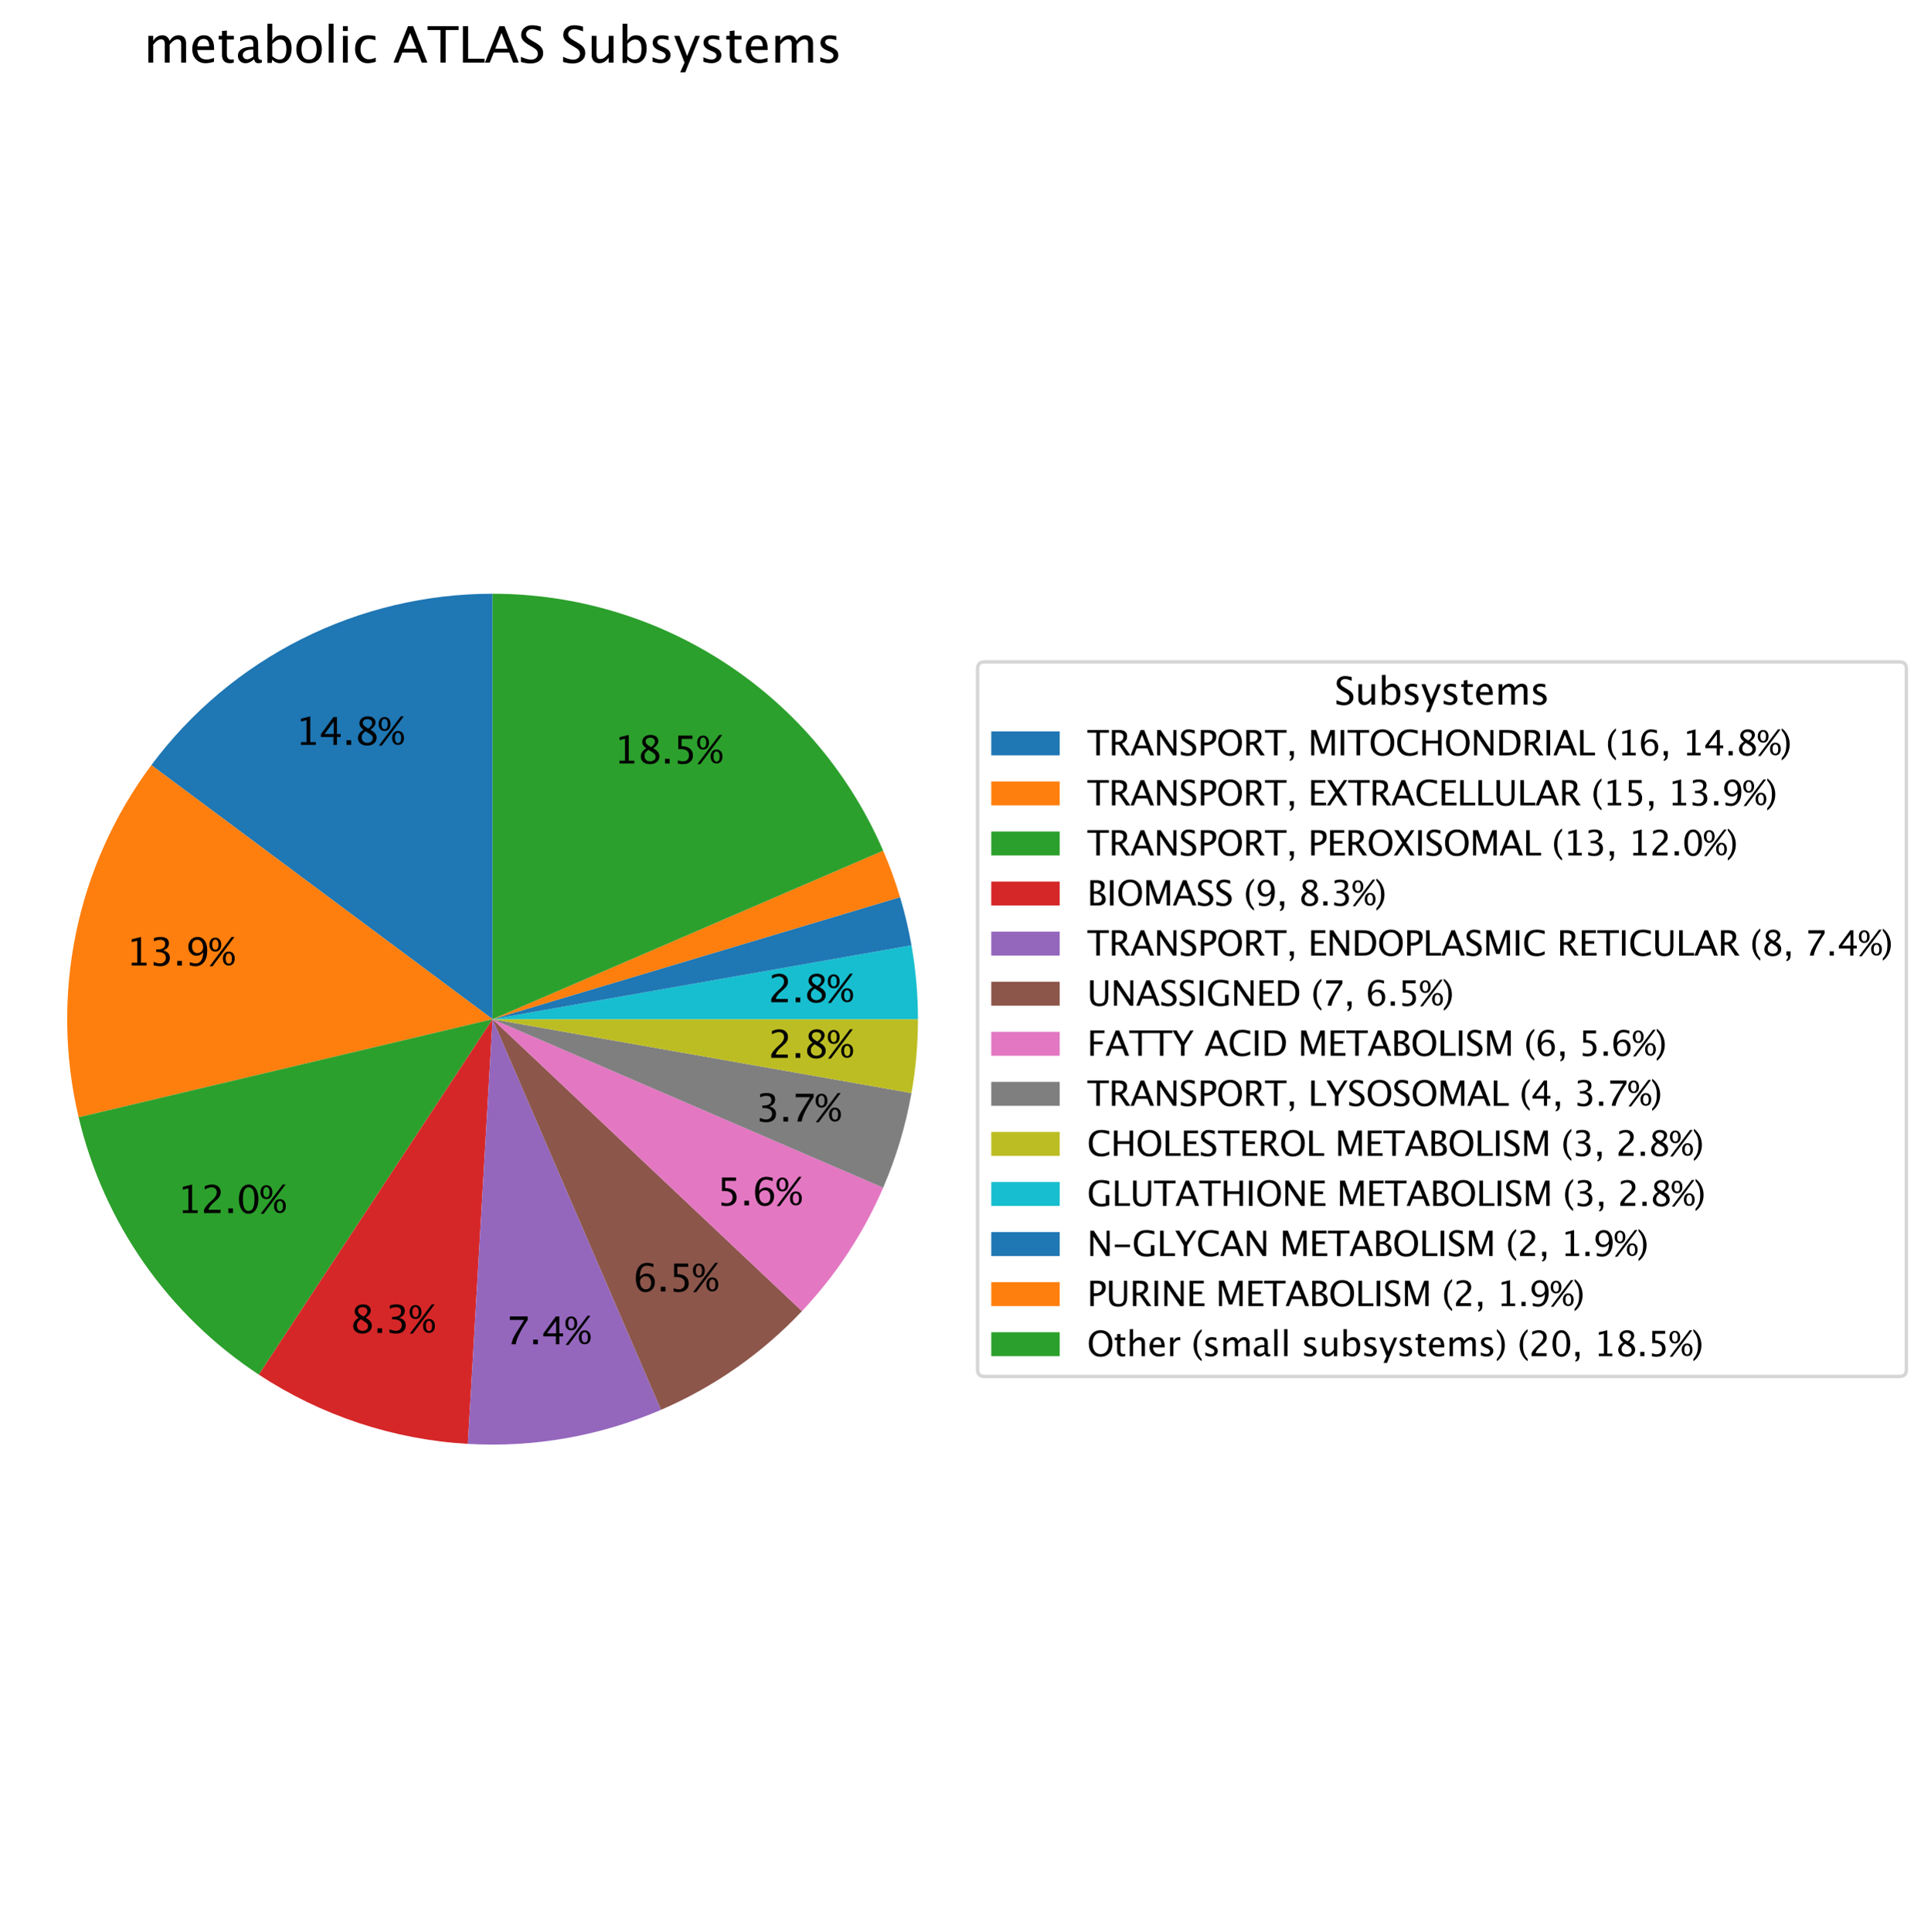 <?xml version="1.0" encoding="utf-8" standalone="no"?>
<!DOCTYPE svg PUBLIC "-//W3C//DTD SVG 1.1//EN"
  "http://www.w3.org/Graphics/SVG/1.1/DTD/svg11.dtd">
<svg xmlns:xlink="http://www.w3.org/1999/xlink" width="564.567pt" height="564.782pt" viewBox="0 0 564.567 564.782" xmlns="http://www.w3.org/2000/svg" version="1.1">
 <defs>
  <style type="text/css">*{stroke-linejoin: round; stroke-linecap: butt}</style>
 </defs>
 <g id="figure_1">
  <g id="patch_1">
   <path d="M 0 564.782 
L 564.567 564.782 
L 564.567 0 
L 0 0 
z
" style="fill: #ffffff"/>
  </g>
  <g id="axes_1">
   <g id="patch_2">
    <path d="M 144.009 173.57 
C 124.627 173.57 105.511 178.1 88.191 186.799 
C 70.871 195.497 55.821 208.125 44.247 223.672 
L 144.009 297.942 
z
" style="fill: #1f77b4"/>
   </g>
   <g id="patch_3">
    <path d="M 44.247 223.672 
C 33.403 238.239 25.879 255.006 22.206 272.791 
C 18.534 290.577 18.801 308.953 22.99 326.624 
L 144.009 297.942 
z
" style="fill: #ff7f0e"/>
   </g>
   <g id="patch_4">
    <path d="M 22.99 326.624 
C 26.616 341.924 33.111 356.398 42.129 369.278 
C 51.148 382.158 62.528 393.212 75.665 401.852 
L 144.009 297.942 
z
" style="fill: #2ca02c"/>
   </g>
   <g id="patch_5">
    <path d="M 75.665 401.852 
C 84.746 407.825 94.571 412.582 104.888 416 
C 115.206 419.419 125.927 421.471 136.777 422.103 
L 144.009 297.942 
z
" style="fill: #d62728"/>
   </g>
   <g id="patch_6">
    <path d="M 136.777 422.103 
C 146.419 422.664 156.094 422.101 165.606 420.424 
C 175.117 418.746 184.401 415.967 193.27 412.142 
L 144.009 297.942 
z
" style="fill: #9467bd"/>
   </g>
   <g id="patch_7">
    <path d="M 193.27 412.142 
C 201.028 408.795 208.424 404.667 215.345 399.821 
C 222.266 394.975 228.675 389.436 234.473 383.29 
L 144.009 297.942 
z
" style="fill: #8c564b"/>
   </g>
   <g id="patch_8">
    <path d="M 234.473 383.29 
C 239.442 378.024 243.941 372.334 247.92 366.285 
C 251.898 360.236 255.341 353.851 258.209 347.203 
L 144.009 297.942 
z
" style="fill: #e377c2"/>
   </g>
   <g id="patch_9">
    <path d="M 258.209 347.203 
C 260.12 342.772 261.772 338.234 263.155 333.612 
C 264.539 328.989 265.653 324.29 266.491 319.538 
L 144.009 297.942 
z
" style="fill: #7f7f7f"/>
   </g>
   <g id="patch_10">
    <path d="M 266.491 319.538 
C 267.119 315.975 267.592 312.386 267.907 308.781 
C 268.222 305.177 268.38 301.56 268.38 297.941 
L 144.009 297.942 
z
" style="fill: #bcbd22"/>
   </g>
   <g id="patch_11">
    <path d="M 268.38 297.941 
C 268.38 294.323 268.222 290.706 267.907 287.102 
C 267.592 283.497 267.119 279.908 266.491 276.345 
L 144.009 297.942 
z
" style="fill: #17becf"/>
   </g>
   <g id="patch_12">
    <path d="M 266.491 276.345 
C 266.072 273.969 265.584 271.606 265.028 269.259 
C 264.472 266.912 263.847 264.582 263.155 262.271 
L 144.009 297.942 
z
" style="fill: #1f77b4"/>
   </g>
   <g id="patch_13">
    <path d="M 263.155 262.271 
C 262.464 259.961 261.705 257.67 260.88 255.404 
C 260.055 253.137 259.164 250.895 258.209 248.68 
L 144.009 297.942 
z
" style="fill: #ff7f0e"/>
   </g>
   <g id="patch_14">
    <path d="M 258.209 248.68 
C 248.589 226.379 232.644 207.377 212.352 194.031 
C 192.06 180.684 168.296 173.57 144.009 173.57 
L 144.009 297.942 
z
" style="fill: #2ca02c"/>
   </g>
   <g id="matplotlib.axis_1"/>
   <g id="matplotlib.axis_2"/>
   <g id="text_1">
    <!-- 14.8% -->
    <g transform="translate(86.295 217.764) scale(0.11 -0.11)">
     <defs>
      <path id="LucidaGrande-31" d="M 963 0 
L 963 463 
L 1888 463 
L 1888 4113 
L 963 3881 
L 963 4356 
L 2506 4741 
L 2506 463 
L 3431 463 
L 3431 0 
L 963 0 
z
" transform="scale(0.016)"/>
      <path id="LucidaGrande-34" d="M 2409 0 
L 2409 1309 
L 328 1309 
L 328 1775 
L 2409 4625 
L 2988 4625 
L 2988 1813 
L 3606 1813 
L 3606 1309 
L 2988 1309 
L 2988 0 
L 2409 0 
z
M 931 1813 
L 2450 1813 
L 2450 3869 
L 931 1813 
z
" transform="scale(0.016)"/>
      <path id="LucidaGrande-2e" d="M 625 0 
L 625 772 
L 1397 772 
L 1397 0 
L 625 0 
z
" transform="scale(0.016)"/>
      <path id="LucidaGrande-38" d="M 1472 2519 
Q 794 2991 794 3563 
Q 794 4088 1178 4416 
Q 1563 4744 2181 4744 
Q 2753 4744 3108 4466 
Q 3463 4188 3463 3744 
Q 3463 3072 2600 2519 
Q 3647 2006 3647 1197 
Q 3647 616 3208 250 
Q 2769 -116 2075 -116 
Q 1394 -116 973 229 
Q 553 575 553 1138 
Q 553 1969 1472 2519 
z
M 2256 2713 
Q 2903 3138 2903 3659 
Q 2903 3938 2687 4108 
Q 2472 4278 2119 4278 
Q 1778 4278 1565 4111 
Q 1353 3944 1353 3678 
Q 1353 3419 1545 3214 
Q 1738 3009 2256 2713 
z
M 1806 2269 
Q 1434 1981 1301 1767 
Q 1169 1553 1169 1234 
Q 1169 838 1425 592 
Q 1681 347 2100 347 
Q 2503 347 2758 556 
Q 3013 766 3013 1100 
Q 3013 1369 2855 1555 
Q 2697 1741 2244 2009 
L 1806 2269 
z
" transform="scale(0.016)"/>
      <path id="LucidaGrande-25" d="M 75 -116 
L 3719 4741 
L 4200 4741 
L 559 -116 
L 75 -116 
z
M 1006 2313 
Q 566 2313 302 2628 
Q 38 2944 38 3472 
Q 38 4003 303 4314 
Q 569 4625 1022 4625 
Q 1472 4625 1737 4314 
Q 2003 4003 2003 3475 
Q 2003 2934 1737 2623 
Q 1472 2313 1006 2313 
z
M 1016 2622 
Q 1541 2622 1541 3475 
Q 1541 3859 1400 4089 
Q 1259 4319 1022 4319 
Q 781 4319 640 4089 
Q 500 3859 500 3472 
Q 500 3084 640 2853 
Q 781 2622 1016 2622 
z
M 3244 0 
Q 2800 0 2537 314 
Q 2275 628 2275 1156 
Q 2275 1688 2540 2000 
Q 2806 2313 3256 2313 
Q 3706 2313 3973 2002 
Q 4241 1691 4241 1163 
Q 4241 619 3975 309 
Q 3709 0 3244 0 
z
M 3250 309 
Q 3778 309 3778 1163 
Q 3778 1547 3636 1776 
Q 3494 2006 3256 2006 
Q 3019 2006 2878 1776 
Q 2738 1547 2738 1156 
Q 2738 772 2877 540 
Q 3016 309 3250 309 
z
" transform="scale(0.016)"/>
     </defs>
     <use xlink:href="#LucidaGrande-31"/>
     <use xlink:href="#LucidaGrande-34" x="63.232"/>
     <use xlink:href="#LucidaGrande-2e" x="126.465"/>
     <use xlink:href="#LucidaGrande-38" x="158.105"/>
     <use xlink:href="#LucidaGrande-25" x="221.338"/>
    </g>
   </g>
   <g id="text_2">
    <!-- 13.9% -->
    <g transform="translate(36.807 282.259) scale(0.11 -0.11)">
     <defs>
      <path id="LucidaGrande-33" d="M 650 34 
L 650 609 
Q 1313 347 1694 347 
Q 2134 347 2411 605 
Q 2688 863 2688 1272 
Q 2688 2247 1322 2247 
L 1078 2247 
L 1078 2663 
L 1294 2666 
Q 2575 2666 2575 3569 
Q 2575 4278 1731 4278 
Q 1269 4278 713 4019 
L 713 4556 
Q 1259 4741 1775 4741 
Q 3194 4741 3194 3669 
Q 3194 2853 2228 2506 
Q 3347 2247 3347 1281 
Q 3347 628 2915 256 
Q 2484 -116 1731 -116 
Q 1303 -116 650 34 
z
" transform="scale(0.016)"/>
      <path id="LucidaGrande-39" d="M 728 28 
L 728 550 
Q 1316 347 1728 347 
Q 2303 347 2626 836 
Q 2950 1325 2950 2197 
Q 2481 1619 1884 1619 
Q 1300 1619 894 2048 
Q 488 2478 488 3097 
Q 488 3806 920 4273 
Q 1353 4741 2009 4741 
Q 2763 4741 3197 4136 
Q 3631 3531 3631 2481 
Q 3631 1288 3101 586 
Q 2572 -116 1669 -116 
Q 1306 -116 728 28 
z
M 1103 3219 
Q 1103 2681 1342 2372 
Q 1581 2063 1997 2063 
Q 2388 2063 2664 2328 
Q 2941 2594 2941 2969 
Q 2941 3559 2673 3920 
Q 2406 4281 1972 4281 
Q 1569 4281 1336 3995 
Q 1103 3709 1103 3219 
z
" transform="scale(0.016)"/>
     </defs>
     <use xlink:href="#LucidaGrande-31"/>
     <use xlink:href="#LucidaGrande-33" x="63.232"/>
     <use xlink:href="#LucidaGrande-2e" x="126.465"/>
     <use xlink:href="#LucidaGrande-39" x="158.105"/>
     <use xlink:href="#LucidaGrande-25" x="221.338"/>
    </g>
   </g>
   <g id="text_3">
    <!-- 12.0% -->
    <g transform="translate(51.749 354.624) scale(0.11 -0.11)">
     <defs>
      <path id="LucidaGrande-32" d="M 531 0 
L 531 541 
Q 800 1169 1619 1909 
L 1972 2225 
Q 2653 2841 2653 3447 
Q 2653 3834 2420 4056 
Q 2188 4278 1781 4278 
Q 1300 4278 647 3906 
L 647 4450 
Q 1263 4741 1869 4741 
Q 2519 4741 2912 4391 
Q 3306 4041 3306 3463 
Q 3306 3047 3107 2725 
Q 2909 2403 2369 1944 
L 2131 1741 
Q 1391 1113 1275 541 
L 3284 541 
L 3284 0 
L 531 0 
z
" transform="scale(0.016)"/>
      <path id="LucidaGrande-30" d="M 2006 -116 
Q 1291 -116 848 557 
Q 406 1231 406 2316 
Q 406 3409 851 4075 
Q 1297 4741 2025 4741 
Q 2753 4741 3198 4075 
Q 3644 3409 3644 2325 
Q 3644 1213 3198 548 
Q 2753 -116 2006 -116 
z
M 2013 347 
Q 2991 347 2991 2334 
Q 2991 4278 2025 4278 
Q 1063 4278 1063 2316 
Q 1063 347 2013 347 
z
" transform="scale(0.016)"/>
     </defs>
     <use xlink:href="#LucidaGrande-31"/>
     <use xlink:href="#LucidaGrande-32" x="63.232"/>
     <use xlink:href="#LucidaGrande-2e" x="126.465"/>
     <use xlink:href="#LucidaGrande-30" x="158.105"/>
     <use xlink:href="#LucidaGrande-25" x="221.338"/>
    </g>
   </g>
   <g id="text_4">
    <!-- 8.3% -->
    <g transform="translate(102.296 389.665) scale(0.11 -0.11)">
     <use xlink:href="#LucidaGrande-38"/>
     <use xlink:href="#LucidaGrande-2e" x="63.232"/>
     <use xlink:href="#LucidaGrande-33" x="94.873"/>
     <use xlink:href="#LucidaGrande-25" x="158.105"/>
    </g>
   </g>
   <g id="text_5">
    <!-- 7.4% -->
    <g transform="translate(147.834 392.983) scale(0.11 -0.11)">
     <defs>
      <path id="LucidaGrande-37" d="M 963 0 
Q 1053 541 1220 934 
Q 1388 1328 1813 2016 
L 3075 4047 
L 694 4047 
L 694 4625 
L 3663 4625 
L 3663 4047 
Q 1884 1425 1672 0 
L 963 0 
z
" transform="scale(0.016)"/>
     </defs>
     <use xlink:href="#LucidaGrande-37"/>
     <use xlink:href="#LucidaGrande-2e" x="63.232"/>
     <use xlink:href="#LucidaGrande-34" x="94.873"/>
     <use xlink:href="#LucidaGrande-25" x="158.105"/>
    </g>
   </g>
   <g id="text_6">
    <!-- 6.5% -->
    <g transform="translate(185.139 377.531) scale(0.11 -0.11)">
     <defs>
      <path id="LucidaGrande-36" d="M 1100 2397 
Q 1541 2969 2209 2969 
Q 2816 2969 3202 2567 
Q 3588 2166 3588 1538 
Q 3588 816 3155 350 
Q 2722 -116 2056 -116 
Q 1291 -116 859 500 
Q 428 1116 428 2209 
Q 428 3413 923 4078 
Q 1419 4744 2319 4744 
Q 2731 4744 3350 4569 
L 3350 4031 
Q 2697 4281 2281 4281 
Q 1100 4281 1100 2397 
z
M 2969 1400 
Q 2969 1925 2733 2225 
Q 2497 2525 2078 2525 
Q 1688 2525 1406 2262 
Q 1125 2000 1125 1631 
Q 1125 1050 1392 698 
Q 1659 347 2100 347 
Q 2497 347 2733 633 
Q 2969 919 2969 1400 
z
" transform="scale(0.016)"/>
      <path id="LucidaGrande-35" d="M 778 -19 
L 778 531 
Q 1238 347 1653 347 
Q 2109 347 2370 615 
Q 2631 884 2631 1356 
Q 2631 2397 1197 2397 
Q 1034 2397 856 2375 
L 856 4625 
L 3197 4625 
L 3197 4088 
L 1397 4088 
L 1397 2869 
Q 2288 2869 2788 2459 
Q 3288 2050 3288 1325 
Q 3288 650 2833 267 
Q 2378 -116 1572 -116 
Q 1222 -116 778 -19 
z
" transform="scale(0.016)"/>
     </defs>
     <use xlink:href="#LucidaGrande-36"/>
     <use xlink:href="#LucidaGrande-2e" x="63.232"/>
     <use xlink:href="#LucidaGrande-35" x="94.873"/>
     <use xlink:href="#LucidaGrande-25" x="158.105"/>
    </g>
   </g>
   <g id="text_7">
    <!-- 5.6% -->
    <g transform="translate(209.57 352.379) scale(0.11 -0.11)">
     <use xlink:href="#LucidaGrande-35"/>
     <use xlink:href="#LucidaGrande-2e" x="63.232"/>
     <use xlink:href="#LucidaGrande-36" x="94.873"/>
     <use xlink:href="#LucidaGrande-25" x="158.105"/>
    </g>
   </g>
   <g id="text_8">
    <!-- 3.7% -->
    <g transform="translate(220.996 327.874) scale(0.11 -0.11)">
     <use xlink:href="#LucidaGrande-33"/>
     <use xlink:href="#LucidaGrande-2e" x="63.232"/>
     <use xlink:href="#LucidaGrande-37" x="94.873"/>
     <use xlink:href="#LucidaGrande-25" x="158.105"/>
    </g>
   </g>
   <g id="text_9">
    <!-- 2.8% -->
    <g transform="translate(224.56 309.251) scale(0.11 -0.11)">
     <use xlink:href="#LucidaGrande-32"/>
     <use xlink:href="#LucidaGrande-2e" x="63.232"/>
     <use xlink:href="#LucidaGrande-38" x="94.873"/>
     <use xlink:href="#LucidaGrande-25" x="158.105"/>
    </g>
   </g>
   <g id="text_10">
    <!-- 2.8% -->
    <g transform="translate(224.56 292.991) scale(0.11 -0.11)">
     <use xlink:href="#LucidaGrande-32"/>
     <use xlink:href="#LucidaGrande-2e" x="63.232"/>
     <use xlink:href="#LucidaGrande-38" x="94.873"/>
     <use xlink:href="#LucidaGrande-25" x="158.105"/>
    </g>
   </g>
   <g id="text_11">
    <!-- 18.5% -->
    <g transform="translate(179.416 223.188) scale(0.11 -0.11)">
     <use xlink:href="#LucidaGrande-31"/>
     <use xlink:href="#LucidaGrande-38" x="63.232"/>
     <use xlink:href="#LucidaGrande-2e" x="126.465"/>
     <use xlink:href="#LucidaGrande-35" x="158.105"/>
     <use xlink:href="#LucidaGrande-25" x="221.338"/>
    </g>
   </g>
   <g id="text_12">
    <!-- metabolic ATLAS Subsystems -->
    <g transform="translate(41.96 18.302) scale(0.144 -0.144)">
     <defs>
      <path id="LucidaGrande-6d" d="M 616 0 
L 616 3394 
L 1231 3394 
L 1231 2756 
Q 1681 3469 2388 3469 
Q 3069 3469 3316 2756 
Q 3753 3472 4453 3472 
Q 4903 3472 5150 3208 
Q 5397 2944 5397 2469 
L 5397 0 
L 4778 0 
L 4778 2372 
Q 4778 2953 4319 2953 
Q 3841 2953 3316 2275 
L 3316 0 
L 2697 0 
L 2697 2372 
Q 2697 2956 2228 2956 
Q 1763 2956 1231 2275 
L 1231 0 
L 616 0 
z
" transform="scale(0.016)"/>
      <path id="LucidaGrande-65" d="M 3103 109 
Q 2484 -78 2044 -78 
Q 1294 -78 820 420 
Q 347 919 347 1713 
Q 347 2484 764 2978 
Q 1181 3472 1831 3472 
Q 2447 3472 2783 3034 
Q 3119 2597 3119 1791 
L 3116 1600 
L 975 1600 
Q 1109 391 2159 391 
Q 2544 391 3103 597 
L 3103 109 
z
M 1003 2063 
L 2500 2063 
Q 2500 3009 1794 3009 
Q 1084 3009 1003 2063 
z
" transform="scale(0.016)"/>
      <path id="LucidaGrande-74" d="M 1634 -78 
Q 1166 -78 903 190 
Q 641 459 641 938 
L 641 2931 
L 216 2931 
L 216 3394 
L 641 3394 
L 641 4009 
L 1256 4069 
L 1256 3394 
L 2144 3394 
L 2144 2931 
L 1256 2931 
L 1256 1050 
Q 1256 384 1831 384 
Q 1953 384 2128 425 
L 2128 0 
Q 1844 -78 1634 -78 
z
" transform="scale(0.016)"/>
      <path id="LucidaGrande-61" d="M 2366 431 
Q 1813 -78 1300 -78 
Q 878 -78 600 186 
Q 322 450 322 853 
Q 322 1409 789 1707 
Q 1256 2006 2128 2006 
L 2275 2006 
L 2275 2416 
Q 2275 3006 1669 3006 
Q 1181 3006 616 2706 
L 616 3216 
Q 1238 3469 1781 3469 
Q 2350 3469 2620 3212 
Q 2891 2956 2891 2416 
L 2891 878 
Q 2891 350 3216 350 
Q 3256 350 3334 363 
L 3378 22 
Q 3169 -78 2916 -78 
Q 2484 -78 2366 431 
z
M 2275 766 
L 2275 1644 
L 2069 1650 
Q 1563 1650 1250 1458 
Q 938 1266 938 953 
Q 938 731 1094 578 
Q 1250 425 1475 425 
Q 1859 425 2275 766 
z
" transform="scale(0.016)"/>
      <path id="LucidaGrande-62" d="M 616 -38 
L 616 4934 
L 1231 4934 
L 1231 2756 
Q 1609 3469 2366 3469 
Q 2978 3469 3329 3022 
Q 3681 2575 3681 1800 
Q 3681 956 3282 439 
Q 2884 -78 2234 -78 
Q 1631 -78 1231 384 
L 1156 -38 
L 616 -38 
z
M 1231 809 
Q 1706 384 2138 384 
Q 3025 384 3025 1738 
Q 3025 2931 2238 2931 
Q 1722 2931 1231 2372 
L 1231 809 
z
" transform="scale(0.016)"/>
      <path id="LucidaGrande-6f" d="M 1944 -78 
Q 1216 -78 781 405 
Q 347 888 347 1697 
Q 347 2516 783 2992 
Q 1219 3469 1966 3469 
Q 2713 3469 3148 2992 
Q 3584 2516 3584 1703 
Q 3584 872 3146 397 
Q 2709 -78 1944 -78 
z
M 1953 384 
Q 2931 384 2931 1703 
Q 2931 3006 1966 3006 
Q 1003 3006 1003 1697 
Q 1003 384 1953 384 
z
" transform="scale(0.016)"/>
      <path id="LucidaGrande-6c" d="M 616 0 
L 616 4934 
L 1231 4934 
L 1231 0 
L 616 0 
z
" transform="scale(0.016)"/>
      <path id="LucidaGrande-69" d="M 616 0 
L 616 3394 
L 1231 3394 
L 1231 0 
L 616 0 
z
M 616 4009 
L 616 4625 
L 1231 4625 
L 1231 4009 
L 616 4009 
z
" transform="scale(0.016)"/>
      <path id="LucidaGrande-63" d="M 1941 -78 
Q 1253 -78 800 431 
Q 347 941 347 1716 
Q 347 2544 795 3006 
Q 1244 3469 2047 3469 
Q 2444 3469 2934 3359 
L 2934 2844 
Q 2413 2997 2084 2997 
Q 1613 2997 1327 2642 
Q 1041 2288 1041 1697 
Q 1041 1125 1334 772 
Q 1628 419 2103 419 
Q 2525 419 2972 634 
L 2972 103 
Q 2375 -78 1941 -78 
z
" transform="scale(0.016)"/>
      <path id="LucidaGrande-20" transform="scale(0.016)"/>
      <path id="LucidaGrande-41" d="M 2941 1769 
L 2153 3763 
L 1363 1769 
L 2941 1769 
z
M 3634 0 
L 3131 1281 
L 1172 1281 
L 663 0 
L 53 0 
L 1888 4625 
L 2538 4625 
L 4344 0 
L 3634 0 
z
" transform="scale(0.016)"/>
      <path id="LucidaGrande-54" d="M 1697 0 
L 1697 4134 
L 56 4134 
L 56 4625 
L 3994 4625 
L 3994 4134 
L 2353 4134 
L 2353 0 
L 1697 0 
z
" transform="scale(0.016)"/>
      <path id="LucidaGrande-4c" d="M 597 0 
L 597 4625 
L 1253 4625 
L 1253 491 
L 3334 491 
L 3334 0 
L 597 0 
z
" transform="scale(0.016)"/>
      <path id="LucidaGrande-53" d="M 1503 -116 
Q 1038 -116 313 88 
L 313 738 
Q 1094 375 1597 375 
Q 1984 375 2220 578 
Q 2456 781 2456 1113 
Q 2456 1384 2301 1575 
Q 2147 1766 1731 2000 
L 1413 2184 
Q 822 2522 580 2820 
Q 338 3119 338 3516 
Q 338 4050 725 4395 
Q 1113 4741 1713 4741 
Q 2247 4741 2841 4563 
L 2841 3963 
Q 2109 4250 1750 4250 
Q 1409 4250 1187 4069 
Q 966 3888 966 3613 
Q 966 3381 1128 3203 
Q 1291 3025 1722 2778 
L 2053 2591 
Q 2653 2250 2890 1947 
Q 3128 1644 3128 1219 
Q 3128 616 2683 250 
Q 2238 -116 1503 -116 
z
" transform="scale(0.016)"/>
      <path id="LucidaGrande-75" d="M 2738 0 
L 2738 638 
Q 2247 -78 1547 -78 
Q 1103 -78 840 201 
Q 578 481 578 956 
L 578 3394 
L 1194 3394 
L 1194 1156 
Q 1194 775 1305 614 
Q 1416 453 1675 453 
Q 2238 453 2738 1194 
L 2738 3394 
L 3353 3394 
L 3353 0 
L 2738 0 
z
" transform="scale(0.016)"/>
      <path id="LucidaGrande-73" d="M 1516 -78 
Q 1094 -78 491 119 
L 491 684 
Q 1094 384 1541 384 
Q 1806 384 1981 528 
Q 2156 672 2156 888 
Q 2156 1203 1666 1409 
L 1306 1563 
Q 509 1894 509 2516 
Q 509 2959 823 3214 
Q 1138 3469 1684 3469 
Q 1969 3469 2388 3391 
L 2516 3366 
L 2516 2853 
Q 2000 3006 1697 3006 
Q 1103 3006 1103 2575 
Q 1103 2297 1553 2106 
L 1850 1981 
Q 2353 1769 2562 1533 
Q 2772 1297 2772 944 
Q 2772 497 2419 209 
Q 2066 -78 1516 -78 
z
" transform="scale(0.016)"/>
      <path id="LucidaGrande-79" d="M 813 -1234 
L 1363 0 
L 50 3394 
L 716 3394 
L 1688 838 
L 2725 3394 
L 3306 3394 
L 1453 -1234 
L 813 -1234 
z
" transform="scale(0.016)"/>
     </defs>
     <use xlink:href="#LucidaGrande-6d"/>
     <use xlink:href="#LucidaGrande-65" x="93.359"/>
     <use xlink:href="#LucidaGrande-74" x="149.072"/>
     <use xlink:href="#LucidaGrande-61" x="186.475"/>
     <use xlink:href="#LucidaGrande-62" x="241.699"/>
     <use xlink:href="#LucidaGrande-6f" x="304.639"/>
     <use xlink:href="#LucidaGrande-6c" x="366.064"/>
     <use xlink:href="#LucidaGrande-69" x="394.971"/>
     <use xlink:href="#LucidaGrande-63" x="423.877"/>
     <use xlink:href="#LucidaGrande-20" x="475.098"/>
     <use xlink:href="#LucidaGrande-41" x="506.738"/>
     <use xlink:href="#LucidaGrande-54" x="575.732"/>
     <use xlink:href="#LucidaGrande-4c" x="638.965"/>
     <use xlink:href="#LucidaGrande-41" x="692.285"/>
     <use xlink:href="#LucidaGrande-53" x="761.279"/>
     <use xlink:href="#LucidaGrande-20" x="815.137"/>
     <use xlink:href="#LucidaGrande-53" x="846.777"/>
     <use xlink:href="#LucidaGrande-75" x="900.635"/>
     <use xlink:href="#LucidaGrande-62" x="962.695"/>
     <use xlink:href="#LucidaGrande-73" x="1025.635"/>
     <use xlink:href="#LucidaGrande-79" x="1076.611"/>
     <use xlink:href="#LucidaGrande-73" x="1128.857"/>
     <use xlink:href="#LucidaGrande-74" x="1179.834"/>
     <use xlink:href="#LucidaGrande-65" x="1217.236"/>
     <use xlink:href="#LucidaGrande-6d" x="1272.949"/>
     <use xlink:href="#LucidaGrande-73" x="1366.309"/>
    </g>
   </g>
   <g id="legend_1">
    <g id="patch_15">
     <path d="M 287.817 402.386 
L 555.367 402.386 
Q 557.367 402.386 557.367 400.386 
L 557.367 195.497 
Q 557.367 193.497 555.367 193.497 
L 287.817 193.497 
Q 285.817 193.497 285.817 195.497 
L 285.817 400.386 
Q 285.817 402.386 287.817 402.386 
z
" style="fill: #ffffff; opacity: 0.8; stroke: #cccccc; stroke-linejoin: miter"/>
    </g>
    <g id="text_13">
     <!-- Subsystems -->
     <g transform="translate(390.212 205.977) scale(0.11 -0.11)">
      <use xlink:href="#LucidaGrande-53"/>
      <use xlink:href="#LucidaGrande-75" x="53.857"/>
      <use xlink:href="#LucidaGrande-62" x="115.918"/>
      <use xlink:href="#LucidaGrande-73" x="178.857"/>
      <use xlink:href="#LucidaGrande-79" x="229.834"/>
      <use xlink:href="#LucidaGrande-73" x="282.08"/>
      <use xlink:href="#LucidaGrande-74" x="333.057"/>
      <use xlink:href="#LucidaGrande-65" x="370.459"/>
      <use xlink:href="#LucidaGrande-6d" x="426.172"/>
      <use xlink:href="#LucidaGrande-73" x="519.531"/>
     </g>
    </g>
    <g id="patch_16">
     <path d="M 289.817 220.808 
L 309.817 220.808 
L 309.817 213.808 
L 289.817 213.808 
z
" style="fill: #1f77b4"/>
    </g>
    <g id="text_14">
     <!-- TRANSPORT, MITOCHONDRIAL (16, 14.8%) -->
     <g transform="translate(317.817 220.808) scale(0.1 -0.1)">
      <defs>
       <path id="LucidaGrande-52" d="M 597 0 
L 597 4625 
L 1997 4625 
Q 2663 4625 3017 4331 
Q 3372 4038 3372 3478 
Q 3372 2553 2438 2166 
L 3981 0 
L 3175 0 
L 1859 1956 
L 1247 1956 
L 1247 0 
L 597 0 
z
M 1247 2447 
L 1459 2447 
Q 2697 2447 2697 3419 
Q 2697 4134 1659 4134 
L 1247 4134 
L 1247 2447 
z
" transform="scale(0.016)"/>
       <path id="LucidaGrande-4e" d="M 597 0 
L 597 4625 
L 1241 4625 
L 3569 1053 
L 3569 4625 
L 4131 4625 
L 4131 0 
L 3491 0 
L 1159 3572 
L 1159 0 
L 597 0 
z
" transform="scale(0.016)"/>
       <path id="LucidaGrande-50" d="M 597 0 
L 597 4625 
L 1856 4625 
Q 2694 4625 3059 4342 
Q 3425 4059 3425 3413 
Q 3425 2675 2925 2256 
Q 2425 1838 1538 1838 
L 1247 1838 
L 1247 0 
L 597 0 
z
M 1247 2334 
L 1513 2334 
Q 2097 2334 2415 2603 
Q 2734 2872 2734 3363 
Q 2734 3778 2484 3956 
Q 2234 4134 1650 4134 
L 1247 4134 
L 1247 2334 
z
" transform="scale(0.016)"/>
       <path id="LucidaGrande-4f" d="M 2459 -116 
Q 1497 -116 911 551 
Q 325 1219 325 2316 
Q 325 3419 914 4080 
Q 1503 4741 2488 4741 
Q 3469 4741 4059 4081 
Q 4650 3422 4650 2322 
Q 4650 1200 4059 542 
Q 3469 -116 2459 -116 
z
M 2469 375 
Q 3178 375 3565 886 
Q 3953 1397 3953 2328 
Q 3953 3231 3564 3740 
Q 3175 4250 2488 4250 
Q 1797 4250 1409 3739 
Q 1022 3228 1022 2319 
Q 1022 1413 1406 894 
Q 1791 375 2469 375 
z
" transform="scale(0.016)"/>
       <path id="LucidaGrande-2c" d="M 625 -1003 
L 625 -772 
Q 925 -688 925 -63 
L 925 0 
L 625 0 
L 625 772 
L 1397 772 
L 1397 103 
Q 1397 -925 625 -1003 
z
" transform="scale(0.016)"/>
       <path id="LucidaGrande-4d" d="M 597 0 
L 597 4625 
L 1506 4625 
L 2788 1047 
L 4106 4625 
L 4919 4625 
L 4919 0 
L 4306 0 
L 4306 3763 
L 3031 309 
L 2397 309 
L 1159 3772 
L 1159 0 
L 597 0 
z
" transform="scale(0.016)"/>
       <path id="LucidaGrande-49" d="M 594 0 
L 594 4625 
L 1250 4625 
L 1250 0 
L 594 0 
z
" transform="scale(0.016)"/>
       <path id="LucidaGrande-43" d="M 2578 -116 
Q 1500 -116 912 517 
Q 325 1150 325 2309 
Q 325 3466 923 4103 
Q 1522 4741 2609 4741 
Q 3231 4741 4066 4538 
L 4066 3922 
Q 3116 4250 2600 4250 
Q 1847 4250 1434 3740 
Q 1022 3231 1022 2303 
Q 1022 1419 1462 908 
Q 1903 397 2666 397 
Q 3322 397 4072 800 
L 4072 238 
Q 3388 -116 2578 -116 
z
" transform="scale(0.016)"/>
       <path id="LucidaGrande-48" d="M 597 0 
L 597 4625 
L 1253 4625 
L 1253 2675 
L 3453 2675 
L 3453 4625 
L 4109 4625 
L 4109 0 
L 3453 0 
L 3453 2184 
L 1253 2184 
L 1253 0 
L 597 0 
z
" transform="scale(0.016)"/>
       <path id="LucidaGrande-44" d="M 597 0 
L 597 4625 
L 2134 4625 
Q 2822 4625 3245 4472 
Q 3669 4319 3978 3953 
Q 4469 3372 4469 2422 
Q 4469 1269 3859 634 
Q 3250 0 2144 0 
L 597 0 
z
M 1253 491 
L 2094 491 
Q 2994 491 3369 975 
Q 3772 1491 3772 2359 
Q 3772 3175 3375 3641 
Q 3134 3925 2800 4029 
Q 2466 4134 1794 4134 
L 1253 4134 
L 1253 491 
z
" transform="scale(0.016)"/>
       <path id="LucidaGrande-28" d="M 1850 -500 
L 1850 -925 
Q 1175 -466 779 323 
Q 384 1113 384 2006 
Q 384 2897 779 3686 
Q 1175 4475 1850 4934 
L 1850 4509 
Q 1391 4009 1195 3434 
Q 1000 2859 1000 2006 
Q 1000 1150 1195 575 
Q 1391 0 1850 -500 
z
" transform="scale(0.016)"/>
       <path id="LucidaGrande-29" d="M 231 -500 
L 231 -925 
Q 906 -466 1301 323 
Q 1697 1113 1697 2006 
Q 1697 2897 1301 3686 
Q 906 4475 231 4934 
L 231 4509 
Q 691 4009 886 3434 
Q 1081 2859 1081 2006 
Q 1081 1150 886 575 
Q 691 0 231 -500 
z
" transform="scale(0.016)"/>
      </defs>
      <use xlink:href="#LucidaGrande-54"/>
      <use xlink:href="#LucidaGrande-52" x="63.232"/>
      <use xlink:href="#LucidaGrande-41" x="126.465"/>
      <use xlink:href="#LucidaGrande-4e" x="195.459"/>
      <use xlink:href="#LucidaGrande-53" x="269.336"/>
      <use xlink:href="#LucidaGrande-50" x="323.193"/>
      <use xlink:href="#LucidaGrande-4f" x="378.467"/>
      <use xlink:href="#LucidaGrande-52" x="456.152"/>
      <use xlink:href="#LucidaGrande-54" x="519.385"/>
      <use xlink:href="#LucidaGrande-2c" x="582.617"/>
      <use xlink:href="#LucidaGrande-20" x="614.258"/>
      <use xlink:href="#LucidaGrande-4d" x="645.898"/>
      <use xlink:href="#LucidaGrande-49" x="732.031"/>
      <use xlink:href="#LucidaGrande-54" x="760.84"/>
      <use xlink:href="#LucidaGrande-4f" x="824.072"/>
      <use xlink:href="#LucidaGrande-43" x="901.758"/>
      <use xlink:href="#LucidaGrande-48" x="970.947"/>
      <use xlink:href="#LucidaGrande-4f" x="1044.434"/>
      <use xlink:href="#LucidaGrande-4e" x="1122.119"/>
      <use xlink:href="#LucidaGrande-44" x="1195.996"/>
      <use xlink:href="#LucidaGrande-52" x="1270.898"/>
      <use xlink:href="#LucidaGrande-49" x="1334.131"/>
      <use xlink:href="#LucidaGrande-41" x="1362.939"/>
      <use xlink:href="#LucidaGrande-4c" x="1431.934"/>
      <use xlink:href="#LucidaGrande-20" x="1485.254"/>
      <use xlink:href="#LucidaGrande-28" x="1516.895"/>
      <use xlink:href="#LucidaGrande-31" x="1549.414"/>
      <use xlink:href="#LucidaGrande-36" x="1612.646"/>
      <use xlink:href="#LucidaGrande-2c" x="1675.879"/>
      <use xlink:href="#LucidaGrande-20" x="1707.52"/>
      <use xlink:href="#LucidaGrande-31" x="1739.16"/>
      <use xlink:href="#LucidaGrande-34" x="1802.393"/>
      <use xlink:href="#LucidaGrande-2e" x="1865.625"/>
      <use xlink:href="#LucidaGrande-38" x="1897.266"/>
      <use xlink:href="#LucidaGrande-25" x="1960.498"/>
      <use xlink:href="#LucidaGrande-29" x="2027.344"/>
     </g>
    </g>
    <g id="patch_17">
     <path d="M 289.817 235.445 
L 309.817 235.445 
L 309.817 228.445 
L 289.817 228.445 
z
" style="fill: #ff7f0e"/>
    </g>
    <g id="text_15">
     <!-- TRANSPORT, EXTRACELLULAR (15, 13.9%) -->
     <g transform="translate(317.817 235.445) scale(0.1 -0.1)">
      <defs>
       <path id="LucidaGrande-45" d="M 597 0 
L 597 4625 
L 3181 4625 
L 3181 4134 
L 1253 4134 
L 1253 2650 
L 2869 2650 
L 2869 2166 
L 1253 2166 
L 1253 491 
L 3316 491 
L 3316 0 
L 597 0 
z
" transform="scale(0.016)"/>
       <path id="LucidaGrande-58" d="M 50 0 
L 1584 2322 
L 125 4625 
L 900 4625 
L 2013 2881 
L 3181 4625 
L 3800 4625 
L 2322 2391 
L 3838 0 
L 3063 0 
L 1888 1834 
L 672 0 
L 50 0 
z
" transform="scale(0.016)"/>
       <path id="LucidaGrande-55" d="M 559 4625 
L 1216 4625 
L 1216 1706 
Q 1216 1009 1473 692 
Q 1731 375 2294 375 
Q 2844 375 3073 673 
Q 3303 972 3303 1684 
L 3303 4625 
L 3878 4625 
L 3878 1694 
Q 3878 747 3489 315 
Q 3100 -116 2250 -116 
Q 1384 -116 971 331 
Q 559 778 559 1713 
L 559 4625 
z
" transform="scale(0.016)"/>
      </defs>
      <use xlink:href="#LucidaGrande-54"/>
      <use xlink:href="#LucidaGrande-52" x="63.232"/>
      <use xlink:href="#LucidaGrande-41" x="126.465"/>
      <use xlink:href="#LucidaGrande-4e" x="195.459"/>
      <use xlink:href="#LucidaGrande-53" x="269.336"/>
      <use xlink:href="#LucidaGrande-50" x="323.193"/>
      <use xlink:href="#LucidaGrande-4f" x="378.467"/>
      <use xlink:href="#LucidaGrande-52" x="456.152"/>
      <use xlink:href="#LucidaGrande-54" x="519.385"/>
      <use xlink:href="#LucidaGrande-2c" x="582.617"/>
      <use xlink:href="#LucidaGrande-20" x="614.258"/>
      <use xlink:href="#LucidaGrande-45" x="645.898"/>
      <use xlink:href="#LucidaGrande-58" x="700.098"/>
      <use xlink:href="#LucidaGrande-54" x="762.695"/>
      <use xlink:href="#LucidaGrande-52" x="825.928"/>
      <use xlink:href="#LucidaGrande-41" x="889.16"/>
      <use xlink:href="#LucidaGrande-43" x="958.154"/>
      <use xlink:href="#LucidaGrande-45" x="1027.344"/>
      <use xlink:href="#LucidaGrande-4c" x="1081.543"/>
      <use xlink:href="#LucidaGrande-4c" x="1134.863"/>
      <use xlink:href="#LucidaGrande-55" x="1188.184"/>
      <use xlink:href="#LucidaGrande-4c" x="1257.471"/>
      <use xlink:href="#LucidaGrande-41" x="1310.791"/>
      <use xlink:href="#LucidaGrande-52" x="1379.785"/>
      <use xlink:href="#LucidaGrande-20" x="1443.018"/>
      <use xlink:href="#LucidaGrande-28" x="1474.658"/>
      <use xlink:href="#LucidaGrande-31" x="1507.178"/>
      <use xlink:href="#LucidaGrande-35" x="1570.41"/>
      <use xlink:href="#LucidaGrande-2c" x="1633.643"/>
      <use xlink:href="#LucidaGrande-20" x="1665.283"/>
      <use xlink:href="#LucidaGrande-31" x="1696.924"/>
      <use xlink:href="#LucidaGrande-33" x="1760.156"/>
      <use xlink:href="#LucidaGrande-2e" x="1823.389"/>
      <use xlink:href="#LucidaGrande-39" x="1855.029"/>
      <use xlink:href="#LucidaGrande-25" x="1918.262"/>
      <use xlink:href="#LucidaGrande-29" x="1985.107"/>
     </g>
    </g>
    <g id="patch_18">
     <path d="M 289.817 250.083 
L 309.817 250.083 
L 309.817 243.083 
L 289.817 243.083 
z
" style="fill: #2ca02c"/>
    </g>
    <g id="text_16">
     <!-- TRANSPORT, PEROXISOMAL (13, 12.0%) -->
     <g transform="translate(317.817 250.083) scale(0.1 -0.1)">
      <use xlink:href="#LucidaGrande-54"/>
      <use xlink:href="#LucidaGrande-52" x="63.232"/>
      <use xlink:href="#LucidaGrande-41" x="126.465"/>
      <use xlink:href="#LucidaGrande-4e" x="195.459"/>
      <use xlink:href="#LucidaGrande-53" x="269.336"/>
      <use xlink:href="#LucidaGrande-50" x="323.193"/>
      <use xlink:href="#LucidaGrande-4f" x="378.467"/>
      <use xlink:href="#LucidaGrande-52" x="456.152"/>
      <use xlink:href="#LucidaGrande-54" x="519.385"/>
      <use xlink:href="#LucidaGrande-2c" x="582.617"/>
      <use xlink:href="#LucidaGrande-20" x="614.258"/>
      <use xlink:href="#LucidaGrande-50" x="645.898"/>
      <use xlink:href="#LucidaGrande-45" x="701.172"/>
      <use xlink:href="#LucidaGrande-52" x="755.371"/>
      <use xlink:href="#LucidaGrande-4f" x="818.604"/>
      <use xlink:href="#LucidaGrande-58" x="896.289"/>
      <use xlink:href="#LucidaGrande-49" x="958.887"/>
      <use xlink:href="#LucidaGrande-53" x="987.695"/>
      <use xlink:href="#LucidaGrande-4f" x="1041.553"/>
      <use xlink:href="#LucidaGrande-4d" x="1119.238"/>
      <use xlink:href="#LucidaGrande-41" x="1205.371"/>
      <use xlink:href="#LucidaGrande-4c" x="1274.365"/>
      <use xlink:href="#LucidaGrande-20" x="1327.686"/>
      <use xlink:href="#LucidaGrande-28" x="1359.326"/>
      <use xlink:href="#LucidaGrande-31" x="1391.846"/>
      <use xlink:href="#LucidaGrande-33" x="1455.078"/>
      <use xlink:href="#LucidaGrande-2c" x="1518.311"/>
      <use xlink:href="#LucidaGrande-20" x="1549.951"/>
      <use xlink:href="#LucidaGrande-31" x="1581.592"/>
      <use xlink:href="#LucidaGrande-32" x="1644.824"/>
      <use xlink:href="#LucidaGrande-2e" x="1708.057"/>
      <use xlink:href="#LucidaGrande-30" x="1739.697"/>
      <use xlink:href="#LucidaGrande-25" x="1802.93"/>
      <use xlink:href="#LucidaGrande-29" x="1869.775"/>
     </g>
    </g>
    <g id="patch_19">
     <path d="M 289.817 264.72 
L 309.817 264.72 
L 309.817 257.72 
L 289.817 257.72 
z
" style="fill: #d62728"/>
    </g>
    <g id="text_17">
     <!-- BIOMASS (9, 8.3%) -->
     <g transform="translate(317.817 264.72) scale(0.1 -0.1)">
      <defs>
       <path id="LucidaGrande-42" d="M 597 0 
L 597 4625 
L 1797 4625 
Q 2491 4625 2861 4362 
Q 3231 4100 3231 3606 
Q 3231 2766 2281 2409 
Q 3416 2063 3416 1156 
Q 3416 594 3041 297 
Q 2666 0 1959 0 
L 597 0 
z
M 1247 491 
L 1381 491 
Q 2103 491 2316 581 
Q 2722 753 2722 1219 
Q 2722 1631 2353 1904 
Q 1984 2178 1431 2178 
L 1247 2178 
L 1247 491 
z
M 1247 2594 
L 1456 2594 
Q 1981 2594 2270 2819 
Q 2559 3044 2559 3453 
Q 2559 4134 1503 4134 
L 1247 4134 
L 1247 2594 
z
" transform="scale(0.016)"/>
      </defs>
      <use xlink:href="#LucidaGrande-42"/>
      <use xlink:href="#LucidaGrande-49" x="57.52"/>
      <use xlink:href="#LucidaGrande-4f" x="86.328"/>
      <use xlink:href="#LucidaGrande-4d" x="164.014"/>
      <use xlink:href="#LucidaGrande-41" x="250.146"/>
      <use xlink:href="#LucidaGrande-53" x="319.141"/>
      <use xlink:href="#LucidaGrande-53" x="372.998"/>
      <use xlink:href="#LucidaGrande-20" x="426.855"/>
      <use xlink:href="#LucidaGrande-28" x="458.496"/>
      <use xlink:href="#LucidaGrande-39" x="491.016"/>
      <use xlink:href="#LucidaGrande-2c" x="554.248"/>
      <use xlink:href="#LucidaGrande-20" x="585.889"/>
      <use xlink:href="#LucidaGrande-38" x="617.529"/>
      <use xlink:href="#LucidaGrande-2e" x="680.762"/>
      <use xlink:href="#LucidaGrande-33" x="712.402"/>
      <use xlink:href="#LucidaGrande-25" x="775.635"/>
      <use xlink:href="#LucidaGrande-29" x="842.48"/>
     </g>
    </g>
    <g id="patch_20">
     <path d="M 289.817 279.358 
L 309.817 279.358 
L 309.817 272.358 
L 289.817 272.358 
z
" style="fill: #9467bd"/>
    </g>
    <g id="text_18">
     <!-- TRANSPORT, ENDOPLASMIC RETICULAR (8, 7.4%) -->
     <g transform="translate(317.817 279.358) scale(0.1 -0.1)">
      <use xlink:href="#LucidaGrande-54"/>
      <use xlink:href="#LucidaGrande-52" x="63.232"/>
      <use xlink:href="#LucidaGrande-41" x="126.465"/>
      <use xlink:href="#LucidaGrande-4e" x="195.459"/>
      <use xlink:href="#LucidaGrande-53" x="269.336"/>
      <use xlink:href="#LucidaGrande-50" x="323.193"/>
      <use xlink:href="#LucidaGrande-4f" x="378.467"/>
      <use xlink:href="#LucidaGrande-52" x="456.152"/>
      <use xlink:href="#LucidaGrande-54" x="519.385"/>
      <use xlink:href="#LucidaGrande-2c" x="582.617"/>
      <use xlink:href="#LucidaGrande-20" x="614.258"/>
      <use xlink:href="#LucidaGrande-45" x="645.898"/>
      <use xlink:href="#LucidaGrande-4e" x="700.098"/>
      <use xlink:href="#LucidaGrande-44" x="773.975"/>
      <use xlink:href="#LucidaGrande-4f" x="848.877"/>
      <use xlink:href="#LucidaGrande-50" x="926.562"/>
      <use xlink:href="#LucidaGrande-4c" x="981.836"/>
      <use xlink:href="#LucidaGrande-41" x="1035.156"/>
      <use xlink:href="#LucidaGrande-53" x="1104.15"/>
      <use xlink:href="#LucidaGrande-4d" x="1158.008"/>
      <use xlink:href="#LucidaGrande-49" x="1244.141"/>
      <use xlink:href="#LucidaGrande-43" x="1272.949"/>
      <use xlink:href="#LucidaGrande-20" x="1342.139"/>
      <use xlink:href="#LucidaGrande-52" x="1373.779"/>
      <use xlink:href="#LucidaGrande-45" x="1437.012"/>
      <use xlink:href="#LucidaGrande-54" x="1491.211"/>
      <use xlink:href="#LucidaGrande-49" x="1554.443"/>
      <use xlink:href="#LucidaGrande-43" x="1583.252"/>
      <use xlink:href="#LucidaGrande-55" x="1652.441"/>
      <use xlink:href="#LucidaGrande-4c" x="1721.729"/>
      <use xlink:href="#LucidaGrande-41" x="1775.049"/>
      <use xlink:href="#LucidaGrande-52" x="1844.043"/>
      <use xlink:href="#LucidaGrande-20" x="1907.275"/>
      <use xlink:href="#LucidaGrande-28" x="1938.916"/>
      <use xlink:href="#LucidaGrande-38" x="1971.436"/>
      <use xlink:href="#LucidaGrande-2c" x="2034.668"/>
      <use xlink:href="#LucidaGrande-20" x="2066.309"/>
      <use xlink:href="#LucidaGrande-37" x="2097.949"/>
      <use xlink:href="#LucidaGrande-2e" x="2161.182"/>
      <use xlink:href="#LucidaGrande-34" x="2192.822"/>
      <use xlink:href="#LucidaGrande-25" x="2256.055"/>
      <use xlink:href="#LucidaGrande-29" x="2322.9"/>
     </g>
    </g>
    <g id="patch_21">
     <path d="M 289.817 293.995 
L 309.817 293.995 
L 309.817 286.995 
L 289.817 286.995 
z
" style="fill: #8c564b"/>
    </g>
    <g id="text_19">
     <!-- UNASSIGNED (7, 6.5%) -->
     <g transform="translate(317.817 293.995) scale(0.1 -0.1)">
      <defs>
       <path id="LucidaGrande-47" d="M 4072 125 
Q 3231 -116 2606 -116 
Q 1503 -116 914 512 
Q 325 1141 325 2313 
Q 325 3463 922 4102 
Q 1519 4741 2597 4741 
Q 3303 4741 4066 4531 
L 4066 3925 
Q 3109 4250 2600 4250 
Q 1850 4250 1436 3740 
Q 1022 3231 1022 2306 
Q 1022 1391 1465 883 
Q 1909 375 2709 375 
Q 3038 375 3419 491 
L 3419 1997 
L 4072 1997 
L 4072 125 
z
" transform="scale(0.016)"/>
      </defs>
      <use xlink:href="#LucidaGrande-55"/>
      <use xlink:href="#LucidaGrande-4e" x="69.287"/>
      <use xlink:href="#LucidaGrande-41" x="143.164"/>
      <use xlink:href="#LucidaGrande-53" x="212.158"/>
      <use xlink:href="#LucidaGrande-53" x="266.016"/>
      <use xlink:href="#LucidaGrande-49" x="319.873"/>
      <use xlink:href="#LucidaGrande-47" x="348.682"/>
      <use xlink:href="#LucidaGrande-4e" x="420.947"/>
      <use xlink:href="#LucidaGrande-45" x="494.824"/>
      <use xlink:href="#LucidaGrande-44" x="549.023"/>
      <use xlink:href="#LucidaGrande-20" x="623.926"/>
      <use xlink:href="#LucidaGrande-28" x="655.566"/>
      <use xlink:href="#LucidaGrande-37" x="688.086"/>
      <use xlink:href="#LucidaGrande-2c" x="751.318"/>
      <use xlink:href="#LucidaGrande-20" x="782.959"/>
      <use xlink:href="#LucidaGrande-36" x="814.6"/>
      <use xlink:href="#LucidaGrande-2e" x="877.832"/>
      <use xlink:href="#LucidaGrande-35" x="909.473"/>
      <use xlink:href="#LucidaGrande-25" x="972.705"/>
      <use xlink:href="#LucidaGrande-29" x="1039.551"/>
     </g>
    </g>
    <g id="patch_22">
     <path d="M 289.817 308.633 
L 309.817 308.633 
L 309.817 301.633 
L 289.817 301.633 
z
" style="fill: #e377c2"/>
    </g>
    <g id="text_20">
     <!-- FATTY ACID METABOLISM (6, 5.6%) -->
     <g transform="translate(317.817 308.633) scale(0.1 -0.1)">
      <defs>
       <path id="LucidaGrande-46" d="M 597 0 
L 597 4625 
L 3181 4625 
L 3181 4134 
L 1253 4134 
L 1253 2584 
L 2872 2584 
L 2872 2100 
L 1253 2100 
L 1253 0 
L 597 0 
z
" transform="scale(0.016)"/>
       <path id="LucidaGrande-59" d="M 1597 0 
L 1597 1931 
L 53 4625 
L 803 4625 
L 2003 2538 
L 3297 4625 
L 3906 4625 
L 2253 1944 
L 2253 0 
L 1597 0 
z
" transform="scale(0.016)"/>
      </defs>
      <use xlink:href="#LucidaGrande-46"/>
      <use xlink:href="#LucidaGrande-41" x="53.613"/>
      <use xlink:href="#LucidaGrande-54" x="122.607"/>
      <use xlink:href="#LucidaGrande-54" x="185.84"/>
      <use xlink:href="#LucidaGrande-59" x="249.072"/>
      <use xlink:href="#LucidaGrande-20" x="311.377"/>
      <use xlink:href="#LucidaGrande-41" x="343.018"/>
      <use xlink:href="#LucidaGrande-43" x="412.012"/>
      <use xlink:href="#LucidaGrande-49" x="481.201"/>
      <use xlink:href="#LucidaGrande-44" x="510.01"/>
      <use xlink:href="#LucidaGrande-20" x="584.912"/>
      <use xlink:href="#LucidaGrande-4d" x="616.553"/>
      <use xlink:href="#LucidaGrande-45" x="702.686"/>
      <use xlink:href="#LucidaGrande-54" x="756.885"/>
      <use xlink:href="#LucidaGrande-41" x="820.117"/>
      <use xlink:href="#LucidaGrande-42" x="889.111"/>
      <use xlink:href="#LucidaGrande-4f" x="946.631"/>
      <use xlink:href="#LucidaGrande-4c" x="1024.316"/>
      <use xlink:href="#LucidaGrande-49" x="1077.637"/>
      <use xlink:href="#LucidaGrande-53" x="1106.445"/>
      <use xlink:href="#LucidaGrande-4d" x="1160.303"/>
      <use xlink:href="#LucidaGrande-20" x="1246.436"/>
      <use xlink:href="#LucidaGrande-28" x="1278.076"/>
      <use xlink:href="#LucidaGrande-36" x="1310.596"/>
      <use xlink:href="#LucidaGrande-2c" x="1373.828"/>
      <use xlink:href="#LucidaGrande-20" x="1405.469"/>
      <use xlink:href="#LucidaGrande-35" x="1437.109"/>
      <use xlink:href="#LucidaGrande-2e" x="1500.342"/>
      <use xlink:href="#LucidaGrande-36" x="1531.982"/>
      <use xlink:href="#LucidaGrande-25" x="1595.215"/>
      <use xlink:href="#LucidaGrande-29" x="1662.061"/>
     </g>
    </g>
    <g id="patch_23">
     <path d="M 289.817 323.27 
L 309.817 323.27 
L 309.817 316.27 
L 289.817 316.27 
z
" style="fill: #7f7f7f"/>
    </g>
    <g id="text_21">
     <!-- TRANSPORT, LYSOSOMAL (4, 3.7%) -->
     <g transform="translate(317.817 323.27) scale(0.1 -0.1)">
      <use xlink:href="#LucidaGrande-54"/>
      <use xlink:href="#LucidaGrande-52" x="63.232"/>
      <use xlink:href="#LucidaGrande-41" x="126.465"/>
      <use xlink:href="#LucidaGrande-4e" x="195.459"/>
      <use xlink:href="#LucidaGrande-53" x="269.336"/>
      <use xlink:href="#LucidaGrande-50" x="323.193"/>
      <use xlink:href="#LucidaGrande-4f" x="378.467"/>
      <use xlink:href="#LucidaGrande-52" x="456.152"/>
      <use xlink:href="#LucidaGrande-54" x="519.385"/>
      <use xlink:href="#LucidaGrande-2c" x="582.617"/>
      <use xlink:href="#LucidaGrande-20" x="614.258"/>
      <use xlink:href="#LucidaGrande-4c" x="645.898"/>
      <use xlink:href="#LucidaGrande-59" x="699.219"/>
      <use xlink:href="#LucidaGrande-53" x="761.523"/>
      <use xlink:href="#LucidaGrande-4f" x="815.381"/>
      <use xlink:href="#LucidaGrande-53" x="893.066"/>
      <use xlink:href="#LucidaGrande-4f" x="946.924"/>
      <use xlink:href="#LucidaGrande-4d" x="1024.609"/>
      <use xlink:href="#LucidaGrande-41" x="1110.742"/>
      <use xlink:href="#LucidaGrande-4c" x="1179.736"/>
      <use xlink:href="#LucidaGrande-20" x="1233.057"/>
      <use xlink:href="#LucidaGrande-28" x="1264.697"/>
      <use xlink:href="#LucidaGrande-34" x="1297.217"/>
      <use xlink:href="#LucidaGrande-2c" x="1360.449"/>
      <use xlink:href="#LucidaGrande-20" x="1392.09"/>
      <use xlink:href="#LucidaGrande-33" x="1423.73"/>
      <use xlink:href="#LucidaGrande-2e" x="1486.963"/>
      <use xlink:href="#LucidaGrande-37" x="1518.604"/>
      <use xlink:href="#LucidaGrande-25" x="1581.836"/>
      <use xlink:href="#LucidaGrande-29" x="1648.682"/>
     </g>
    </g>
    <g id="patch_24">
     <path d="M 289.817 337.908 
L 309.817 337.908 
L 309.817 330.908 
L 289.817 330.908 
z
" style="fill: #bcbd22"/>
    </g>
    <g id="text_22">
     <!-- CHOLESTEROL METABOLISM (3, 2.8%) -->
     <g transform="translate(317.817 337.908) scale(0.1 -0.1)">
      <use xlink:href="#LucidaGrande-43"/>
      <use xlink:href="#LucidaGrande-48" x="69.189"/>
      <use xlink:href="#LucidaGrande-4f" x="142.676"/>
      <use xlink:href="#LucidaGrande-4c" x="220.361"/>
      <use xlink:href="#LucidaGrande-45" x="273.682"/>
      <use xlink:href="#LucidaGrande-53" x="327.881"/>
      <use xlink:href="#LucidaGrande-54" x="381.738"/>
      <use xlink:href="#LucidaGrande-45" x="444.971"/>
      <use xlink:href="#LucidaGrande-52" x="499.17"/>
      <use xlink:href="#LucidaGrande-4f" x="562.402"/>
      <use xlink:href="#LucidaGrande-4c" x="640.088"/>
      <use xlink:href="#LucidaGrande-20" x="693.408"/>
      <use xlink:href="#LucidaGrande-4d" x="725.049"/>
      <use xlink:href="#LucidaGrande-45" x="811.182"/>
      <use xlink:href="#LucidaGrande-54" x="865.381"/>
      <use xlink:href="#LucidaGrande-41" x="928.613"/>
      <use xlink:href="#LucidaGrande-42" x="997.607"/>
      <use xlink:href="#LucidaGrande-4f" x="1055.127"/>
      <use xlink:href="#LucidaGrande-4c" x="1132.812"/>
      <use xlink:href="#LucidaGrande-49" x="1186.133"/>
      <use xlink:href="#LucidaGrande-53" x="1214.941"/>
      <use xlink:href="#LucidaGrande-4d" x="1268.799"/>
      <use xlink:href="#LucidaGrande-20" x="1354.932"/>
      <use xlink:href="#LucidaGrande-28" x="1386.572"/>
      <use xlink:href="#LucidaGrande-33" x="1419.092"/>
      <use xlink:href="#LucidaGrande-2c" x="1482.324"/>
      <use xlink:href="#LucidaGrande-20" x="1513.965"/>
      <use xlink:href="#LucidaGrande-32" x="1545.605"/>
      <use xlink:href="#LucidaGrande-2e" x="1608.838"/>
      <use xlink:href="#LucidaGrande-38" x="1640.479"/>
      <use xlink:href="#LucidaGrande-25" x="1703.711"/>
      <use xlink:href="#LucidaGrande-29" x="1770.557"/>
     </g>
    </g>
    <g id="patch_25">
     <path d="M 289.817 352.545 
L 309.817 352.545 
L 309.817 345.545 
L 289.817 345.545 
z
" style="fill: #17becf"/>
    </g>
    <g id="text_23">
     <!-- GLUTATHIONE METABOLISM (3, 2.8%) -->
     <g transform="translate(317.817 352.545) scale(0.1 -0.1)">
      <use xlink:href="#LucidaGrande-47"/>
      <use xlink:href="#LucidaGrande-4c" x="72.266"/>
      <use xlink:href="#LucidaGrande-55" x="125.586"/>
      <use xlink:href="#LucidaGrande-54" x="194.873"/>
      <use xlink:href="#LucidaGrande-41" x="258.105"/>
      <use xlink:href="#LucidaGrande-54" x="327.1"/>
      <use xlink:href="#LucidaGrande-48" x="390.332"/>
      <use xlink:href="#LucidaGrande-49" x="463.818"/>
      <use xlink:href="#LucidaGrande-4f" x="492.627"/>
      <use xlink:href="#LucidaGrande-4e" x="570.312"/>
      <use xlink:href="#LucidaGrande-45" x="644.189"/>
      <use xlink:href="#LucidaGrande-20" x="698.389"/>
      <use xlink:href="#LucidaGrande-4d" x="730.029"/>
      <use xlink:href="#LucidaGrande-45" x="816.162"/>
      <use xlink:href="#LucidaGrande-54" x="870.361"/>
      <use xlink:href="#LucidaGrande-41" x="933.594"/>
      <use xlink:href="#LucidaGrande-42" x="1002.588"/>
      <use xlink:href="#LucidaGrande-4f" x="1060.107"/>
      <use xlink:href="#LucidaGrande-4c" x="1137.793"/>
      <use xlink:href="#LucidaGrande-49" x="1191.113"/>
      <use xlink:href="#LucidaGrande-53" x="1219.922"/>
      <use xlink:href="#LucidaGrande-4d" x="1273.779"/>
      <use xlink:href="#LucidaGrande-20" x="1359.912"/>
      <use xlink:href="#LucidaGrande-28" x="1391.553"/>
      <use xlink:href="#LucidaGrande-33" x="1424.072"/>
      <use xlink:href="#LucidaGrande-2c" x="1487.305"/>
      <use xlink:href="#LucidaGrande-20" x="1518.945"/>
      <use xlink:href="#LucidaGrande-32" x="1550.586"/>
      <use xlink:href="#LucidaGrande-2e" x="1613.818"/>
      <use xlink:href="#LucidaGrande-38" x="1645.459"/>
      <use xlink:href="#LucidaGrande-25" x="1708.691"/>
      <use xlink:href="#LucidaGrande-29" x="1775.537"/>
     </g>
    </g>
    <g id="patch_26">
     <path d="M 289.817 367.183 
L 309.817 367.183 
L 309.817 360.183 
L 289.817 360.183 
z
" style="fill: #1f77b4"/>
    </g>
    <g id="text_24">
     <!-- N-GLYCAN METABOLISM (2, 1.9%) -->
     <g transform="translate(317.817 367.183) scale(0.1 -0.1)">
      <defs>
       <path id="LucidaGrande-2d" d="M 463 1619 
L 463 2081 
L 3238 2081 
L 3238 1619 
L 463 1619 
z
" transform="scale(0.016)"/>
      </defs>
      <use xlink:href="#LucidaGrande-4e"/>
      <use xlink:href="#LucidaGrande-2d" x="73.877"/>
      <use xlink:href="#LucidaGrande-47" x="131.738"/>
      <use xlink:href="#LucidaGrande-4c" x="204.004"/>
      <use xlink:href="#LucidaGrande-59" x="257.324"/>
      <use xlink:href="#LucidaGrande-43" x="319.629"/>
      <use xlink:href="#LucidaGrande-41" x="388.818"/>
      <use xlink:href="#LucidaGrande-4e" x="457.812"/>
      <use xlink:href="#LucidaGrande-20" x="531.689"/>
      <use xlink:href="#LucidaGrande-4d" x="563.33"/>
      <use xlink:href="#LucidaGrande-45" x="649.463"/>
      <use xlink:href="#LucidaGrande-54" x="703.662"/>
      <use xlink:href="#LucidaGrande-41" x="766.895"/>
      <use xlink:href="#LucidaGrande-42" x="835.889"/>
      <use xlink:href="#LucidaGrande-4f" x="893.408"/>
      <use xlink:href="#LucidaGrande-4c" x="971.094"/>
      <use xlink:href="#LucidaGrande-49" x="1024.414"/>
      <use xlink:href="#LucidaGrande-53" x="1053.223"/>
      <use xlink:href="#LucidaGrande-4d" x="1107.08"/>
      <use xlink:href="#LucidaGrande-20" x="1193.213"/>
      <use xlink:href="#LucidaGrande-28" x="1224.854"/>
      <use xlink:href="#LucidaGrande-32" x="1257.373"/>
      <use xlink:href="#LucidaGrande-2c" x="1320.605"/>
      <use xlink:href="#LucidaGrande-20" x="1352.246"/>
      <use xlink:href="#LucidaGrande-31" x="1383.887"/>
      <use xlink:href="#LucidaGrande-2e" x="1447.119"/>
      <use xlink:href="#LucidaGrande-39" x="1478.76"/>
      <use xlink:href="#LucidaGrande-25" x="1541.992"/>
      <use xlink:href="#LucidaGrande-29" x="1608.838"/>
     </g>
    </g>
    <g id="patch_27">
     <path d="M 289.817 381.82 
L 309.817 381.82 
L 309.817 374.82 
L 289.817 374.82 
z
" style="fill: #ff7f0e"/>
    </g>
    <g id="text_25">
     <!-- PURINE METABOLISM (2, 1.9%) -->
     <g transform="translate(317.817 381.82) scale(0.1 -0.1)">
      <use xlink:href="#LucidaGrande-50"/>
      <use xlink:href="#LucidaGrande-55" x="55.273"/>
      <use xlink:href="#LucidaGrande-52" x="124.561"/>
      <use xlink:href="#LucidaGrande-49" x="187.793"/>
      <use xlink:href="#LucidaGrande-4e" x="216.602"/>
      <use xlink:href="#LucidaGrande-45" x="290.479"/>
      <use xlink:href="#LucidaGrande-20" x="344.678"/>
      <use xlink:href="#LucidaGrande-4d" x="376.318"/>
      <use xlink:href="#LucidaGrande-45" x="462.451"/>
      <use xlink:href="#LucidaGrande-54" x="516.65"/>
      <use xlink:href="#LucidaGrande-41" x="579.883"/>
      <use xlink:href="#LucidaGrande-42" x="648.877"/>
      <use xlink:href="#LucidaGrande-4f" x="706.396"/>
      <use xlink:href="#LucidaGrande-4c" x="784.082"/>
      <use xlink:href="#LucidaGrande-49" x="837.402"/>
      <use xlink:href="#LucidaGrande-53" x="866.211"/>
      <use xlink:href="#LucidaGrande-4d" x="920.068"/>
      <use xlink:href="#LucidaGrande-20" x="1006.201"/>
      <use xlink:href="#LucidaGrande-28" x="1037.842"/>
      <use xlink:href="#LucidaGrande-32" x="1070.361"/>
      <use xlink:href="#LucidaGrande-2c" x="1133.594"/>
      <use xlink:href="#LucidaGrande-20" x="1165.234"/>
      <use xlink:href="#LucidaGrande-31" x="1196.875"/>
      <use xlink:href="#LucidaGrande-2e" x="1260.107"/>
      <use xlink:href="#LucidaGrande-39" x="1291.748"/>
      <use xlink:href="#LucidaGrande-25" x="1354.98"/>
      <use xlink:href="#LucidaGrande-29" x="1421.826"/>
     </g>
    </g>
    <g id="patch_28">
     <path d="M 289.817 396.458 
L 309.817 396.458 
L 309.817 389.458 
L 289.817 389.458 
z
" style="fill: #2ca02c"/>
    </g>
    <g id="text_26">
     <!-- Other (small subsystems) (20, 18.5%) -->
     <g transform="translate(317.817 396.458) scale(0.1 -0.1)">
      <defs>
       <path id="LucidaGrande-68" d="M 616 0 
L 616 4934 
L 1231 4934 
L 1231 2756 
Q 1719 3469 2425 3469 
Q 2866 3469 3128 3189 
Q 3391 2909 3391 2438 
L 3391 0 
L 2775 0 
L 2775 2238 
Q 2775 2616 2664 2777 
Q 2553 2938 2297 2938 
Q 1731 2938 1231 2197 
L 1231 0 
L 616 0 
z
" transform="scale(0.016)"/>
       <path id="LucidaGrande-72" d="M 616 0 
L 616 3394 
L 1231 3394 
L 1231 2756 
Q 1597 3469 2294 3469 
Q 2388 3469 2491 3453 
L 2491 2878 
Q 2331 2931 2209 2931 
Q 1625 2931 1231 2238 
L 1231 0 
L 616 0 
z
" transform="scale(0.016)"/>
      </defs>
      <use xlink:href="#LucidaGrande-4f"/>
      <use xlink:href="#LucidaGrande-74" x="77.686"/>
      <use xlink:href="#LucidaGrande-68" x="115.088"/>
      <use xlink:href="#LucidaGrande-65" x="177.148"/>
      <use xlink:href="#LucidaGrande-72" x="232.861"/>
      <use xlink:href="#LucidaGrande-20" x="273.779"/>
      <use xlink:href="#LucidaGrande-28" x="305.42"/>
      <use xlink:href="#LucidaGrande-73" x="337.939"/>
      <use xlink:href="#LucidaGrande-6d" x="388.916"/>
      <use xlink:href="#LucidaGrande-61" x="482.275"/>
      <use xlink:href="#LucidaGrande-6c" x="537.5"/>
      <use xlink:href="#LucidaGrande-6c" x="566.406"/>
      <use xlink:href="#LucidaGrande-20" x="595.312"/>
      <use xlink:href="#LucidaGrande-73" x="626.953"/>
      <use xlink:href="#LucidaGrande-75" x="677.93"/>
      <use xlink:href="#LucidaGrande-62" x="739.99"/>
      <use xlink:href="#LucidaGrande-73" x="802.93"/>
      <use xlink:href="#LucidaGrande-79" x="853.906"/>
      <use xlink:href="#LucidaGrande-73" x="906.152"/>
      <use xlink:href="#LucidaGrande-74" x="957.129"/>
      <use xlink:href="#LucidaGrande-65" x="994.531"/>
      <use xlink:href="#LucidaGrande-6d" x="1050.244"/>
      <use xlink:href="#LucidaGrande-73" x="1143.604"/>
      <use xlink:href="#LucidaGrande-29" x="1194.58"/>
      <use xlink:href="#LucidaGrande-20" x="1227.1"/>
      <use xlink:href="#LucidaGrande-28" x="1258.74"/>
      <use xlink:href="#LucidaGrande-32" x="1291.26"/>
      <use xlink:href="#LucidaGrande-30" x="1354.492"/>
      <use xlink:href="#LucidaGrande-2c" x="1417.725"/>
      <use xlink:href="#LucidaGrande-20" x="1449.365"/>
      <use xlink:href="#LucidaGrande-31" x="1481.006"/>
      <use xlink:href="#LucidaGrande-38" x="1544.238"/>
      <use xlink:href="#LucidaGrande-2e" x="1607.471"/>
      <use xlink:href="#LucidaGrande-35" x="1639.111"/>
      <use xlink:href="#LucidaGrande-25" x="1702.344"/>
      <use xlink:href="#LucidaGrande-29" x="1769.189"/>
     </g>
    </g>
   </g>
  </g>
 </g>
</svg>
